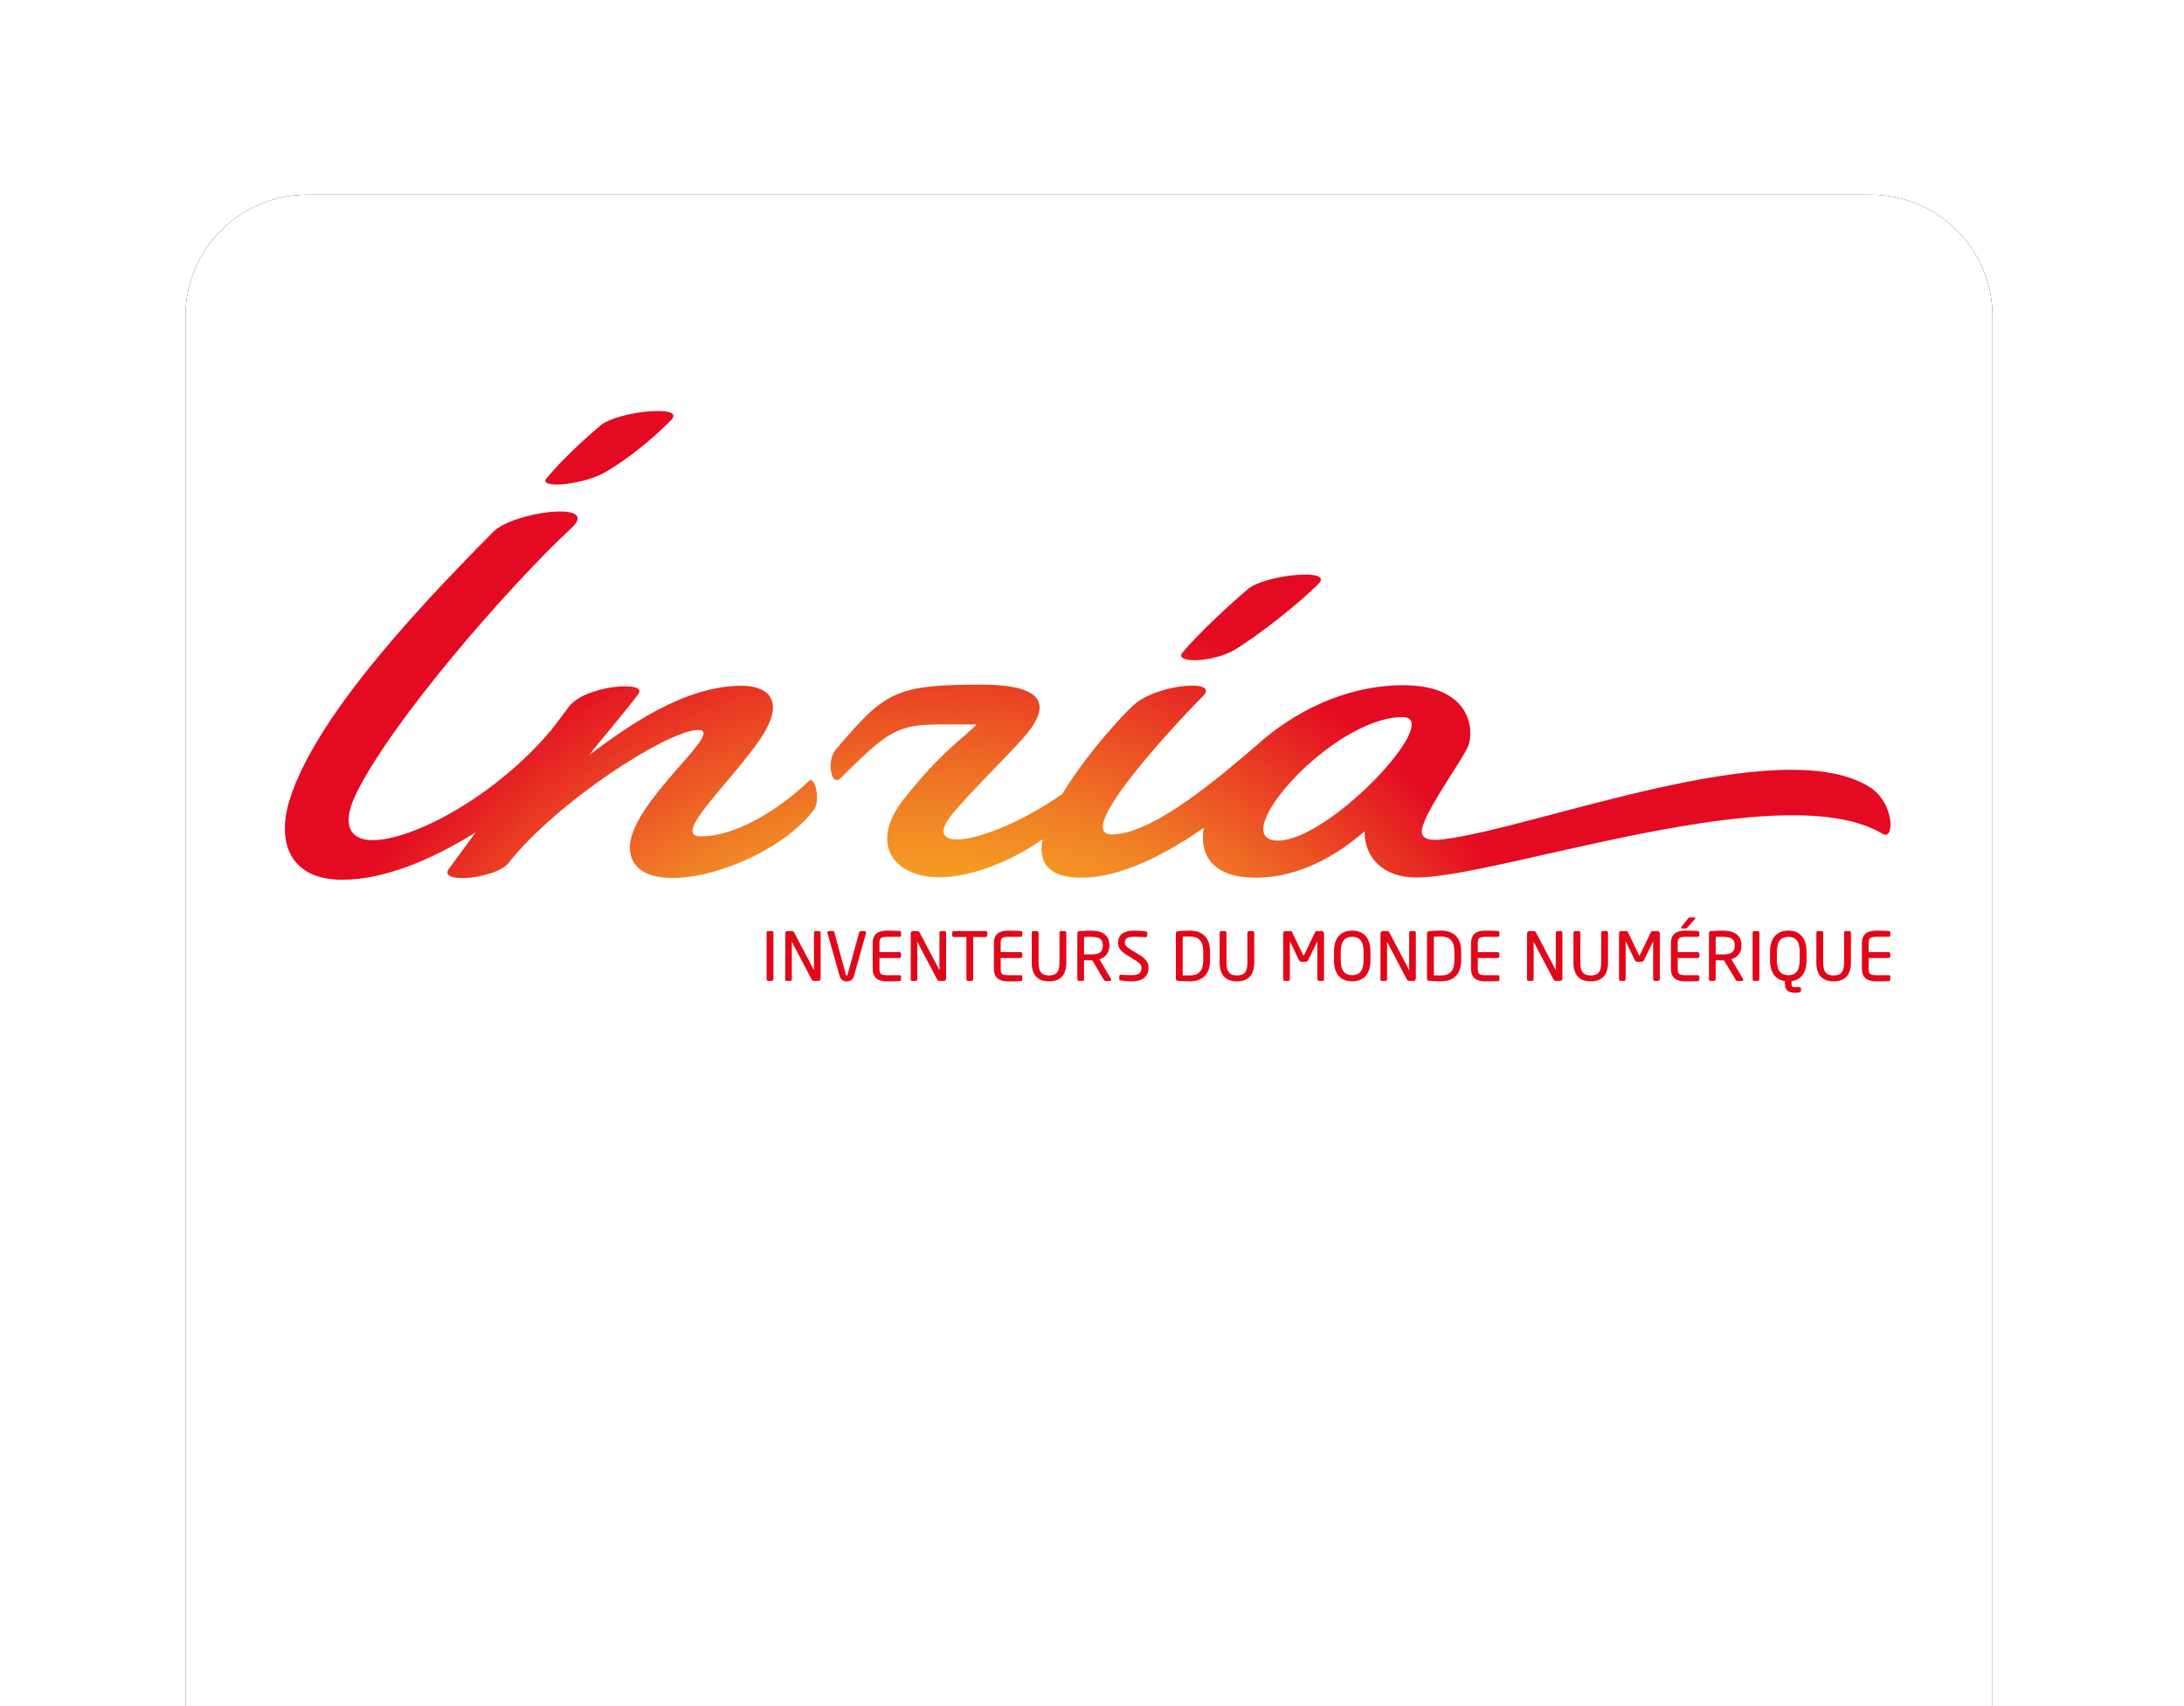 <?xml version="1.0" encoding="UTF-8" standalone="no"?>
<!-- Generator: Adobe Illustrator 15.0.2, SVG Export Plug-In . SVG Version: 6.00 Build 0)  -->

<svg
   xmlns:dc="http://purl.org/dc/elements/1.1/"
   xmlns:cc="http://creativecommons.org/ns#"
   xmlns:rdf="http://www.w3.org/1999/02/22-rdf-syntax-ns#"
   xmlns:svg="http://www.w3.org/2000/svg"
   xmlns="http://www.w3.org/2000/svg"
   xmlns:xlink="http://www.w3.org/1999/xlink"
   xmlns:sodipodi="http://sodipodi.sourceforge.net/DTD/sodipodi-0.dtd"
   xmlns:inkscape="http://www.inkscape.org/namespaces/inkscape"
   version="1.1"
   id="Calque_1"
   x="0px"
   y="0px"
   width="203.647"
   height="159.099"
   viewBox="0 0 203.647 159.099"
   enable-background="new 0 0 595.28 841.89"
   xml:space="preserve"
   inkscape:version="0.47 r22583"
   sodipodi:docname="tabBottom.svg"><defs
   id="defs90"><linearGradient
     inkscape:collect="always"
     id="linearGradient4118"><stop
       style="stop-color:#ffffff;stop-opacity:1;"
       offset="0"
       id="stop4120" /><stop
       style="stop-color:#ffffff;stop-opacity:0;"
       offset="1"
       id="stop4122" /></linearGradient><inkscape:perspective
     sodipodi:type="inkscape:persp3d"
     inkscape:vp_x="0 : 420.94501 : 1"
     inkscape:vp_y="0 : 1000 : 0"
     inkscape:vp_z="595.28003 : 420.94501 : 1"
     inkscape:persp3d-origin="297.64001 : 280.63 : 1"
     id="perspective94" /><inkscape:perspective
     id="perspective3775"
     inkscape:persp3d-origin="0.5 : 0.33333333 : 1"
     inkscape:vp_z="1 : 0.5 : 1"
     inkscape:vp_y="0 : 1000 : 0"
     inkscape:vp_x="0 : 0.5 : 1"
     sodipodi:type="inkscape:persp3d" /><radialGradient
     inkscape:collect="always"
     xlink:href="#linearGradient4118"
     id="radialGradient4124"
     cx="298.344"
     cy="421.127"
     fx="298.344"
     fy="421.127"
     r="101.574"
     gradientTransform="matrix(1,0,0,0.863,0,57.87)"
     gradientUnits="userSpaceOnUse" /><filter
     inkscape:collect="always"
     id="filter4220"
     x="-0.099"
     width="1.198"
     y="-0.119"
     height="1.237"
     color-interpolation-filters="sRGB"><feGaussianBlur
       inkscape:collect="always"
       stdDeviation="6.962"
       id="feGaussianBlur4222" /></filter></defs><sodipodi:namedview
   pagecolor="#ffffff"
   bordercolor="#666666"
   borderopacity="1"
   objecttolerance="10"
   gridtolerance="10"
   guidetolerance="10"
   inkscape:pageopacity="0.04313725"
   inkscape:pageshadow="2"
   inkscape:window-width="1680"
   inkscape:window-height="986"
   id="namedview88"
   showgrid="false"
   inkscape:zoom="0.99999999"
   inkscape:cx="-19.567486"
   inkscape:cy="-32.897875"
   inkscape:window-x="0"
   inkscape:window-y="31"
   inkscape:window-maximized="1"
   inkscape:current-layer="g3" />
<g
   id="g3"
   transform="translate(-196.803,-334.099)">
	<path
   transform="translate(197.157,333.905)"
   id="path4166"
   d="m 28.344,18.344 c -6.316,0 -11.406,5.059 -11.406,11.375 l 0,129.562 168.5,0 0,-129.562 c 0,-6.316 -5.091,-11.375 -11.406,-11.375 l -145.688,0 z"
   style="fill:#000000;fill-opacity:1;stroke:none;filter:url(#filter4220)" /><path
   style="fill:#ffffff;fill-opacity:1;stroke:none"
   d="m 28.344,18.344 c -6.316,0 -11.406,5.059 -11.406,11.375 l 0,129.562 168.5,0 0,-129.562 c 0,-6.316 -5.091,-11.375 -11.406,-11.375 l -145.688,0 z"
   id="rect2902"
   transform="translate(197.157,333.905)" /><g
   id="g15">
		<polygon
   points="381.115,433.479 215.411,433.479 215.375,364.368 381.078,364.368 "
   id="polygon17"
   style="fill:#ffffff" />
		<g
   id="g19">
			<g
   id="g21">
				
					<radialGradient
   id="SVGID_1_"
   cx="275.144"
   cy="385.868"
   r="43.449"
   gradientTransform="matrix(1.5,0,0,1.5,-128.857,-125.135)"
   gradientUnits="userSpaceOnUse">
					<stop
   offset="0.4"
   style="stop-color:#FFCD1D"
   id="stop24" />
					<stop
   offset="0.687"
   style="stop-color:#F08026"
   id="stop26" />
					<stop
   offset="1"
   style="stop-color:#E40A22"
   id="stop28" />
				</radialGradient>
				<path
   d="m 253.332,378.084 c 2.047,-1.234 4.155,-2.886 6.047,-4.805 1.48,-1.502 -5.031,-0.832 -6.597,0.506 -1.684,1.439 -3.417,3.03 -5.002,4.888 -0.928,1.081 3.521,0.634 5.552,-0.589 z m 58.631,16.592 c 2.045,-1.234 5.895,-4.223 7.789,-6.141 1.48,-1.504 -5.031,-0.832 -6.598,0.504 -1.688,1.441 -4.488,4.023 -6.074,5.883 -0.924,1.084 2.852,0.974 4.883,-0.246 z m 59.162,12.806 c -8.346,-5.196 -31.154,3.859 -39.807,4.893 -1.625,0.193 -2.211,-0.216 -1.828,-1.316 0.729,-2.121 3.623,-6.022 4.205,-7.366 0.549,-1.282 0.477,-5.694 -6.049,-5.694 -5.332,0 -10.221,2.477 -13.66,5.591 -3.275,2.795 -9.619,8.321 -13.527,8.321 -4.006,0 7.801,-12.218 8.455,-12.834 1.76,-1.651 -3.789,-1.246 -6.121,0.533 -0.932,0.708 -4.619,4.689 -6.948,8.545 -6.735,4.656 -13.439,5.736 -10.25,1.865 1.697,-2.061 4.567,-4.822 6.541,-7.012 2.755,-3.055 2.258,-5.064 -3.825,-5.064 -8.144,0 -9.006,0.705 -13.601,6.086 -0.853,1.001 -0.412,3.507 0.469,2.637 5.512,-5.453 5.386,-5.008 12.682,-5.008 -1.173,1.248 -3.263,2.49 -6.809,6.991 -3.16,4.014 -1.094,7.259 3.395,7.259 2.481,0 6.186,-1.164 9.574,-3.55 -0.406,2.091 0.432,3.589 3.629,3.589 3.667,0 7.894,-2.202 11.396,-4.651 -0.438,2.657 0.928,4.651 4.848,4.651 3.016,0 6.527,-1.184 10.15,-4.326 -0.02,2.4 1.674,4.309 4.83,4.309 7.686,0 34.236,-9.643 43.471,-4.074 1.159,0.694 1.108,-2.925 -1.22,-4.375 z m -55.164,5.006 c -5.039,0 5.053,-11.518 11.625,-11.518 3.935,10e-4 -6.766,11.518 -11.625,11.518 z m -43.753,-5.546 c -1.973,1.929 -6.294,5.153 -10.07,5.153 -2.793,0 2.771,-5.004 5.527,-9.039 2.629,-3.854 0.478,-5.008 -1.694,-5.008 -5.378,0 -10.63,3.774 -14.192,6.43 1.077,-1.441 2.75,-3.287 4.538,-5.645 0.989,-1.309 -4.94,-0.842 -6.457,1.158 -0.485,0.631 -1.017,1.34 -1.584,2.1 -5.148,6.184 -12.92,10.357 -16.736,10.357 -2.126,0 -2.9,-1.465 -1.576,-4.23 3.189,-6.674 14.182,-19.355 20.156,-24.908 2.712,-2.541 -5.438,-1.506 -7.308,0.371 -8.277,8.332 -16.611,17.629 -18.96,24.863 -1.299,4.002 -0.1,7.594 4.87,7.594 4.082,0 8.602,-2.021 12.439,-4.422 -0.943,1.287 -1.807,2.457 -2.499,3.4 -1.083,1.466 4.409,0.931 5.569,-0.549 4.342,-5.555 14.78,-12.393 17.688,-12.393 2.643,0 -6.466,6.826 -6.381,11.006 0.105,5.488 12.818,2.125 17.132,-3.523 0.676,-0.878 0.147,-3.304 -0.462,-2.715 z"
   id="path30"
   style="fill:url(#SVGID_1_)" />
			</g>
			<g
   id="g32">
				<path
   d="m 268.771,420.922 h -0.34 c -0.09,0 -0.148,0.077 -0.148,0.155 v 4.337 c 0,0.084 0.063,0.158 0.148,0.159 h 0.34 c 0.092,-10e-4 0.147,-0.084 0.148,-0.159 v -4.337 c -10e-4,-0.086 -0.068,-0.155 -0.148,-0.155 z"
   id="path34"
   style="fill:#e20718" />
				<path
   d="m 273.174,420.922 h -0.326 c -0.084,0 -0.149,0.074 -0.149,0.155 v 3.489 l -1.839,-3.5 c -0.047,-0.098 -0.111,-0.148 -0.285,-0.145 h -0.339 c -0.116,0 -0.214,0.09 -0.214,0.211 v 4.33 c 0,0.091 0.089,0.11 0.147,0.11 h 0.32 c 0.085,-10e-4 0.147,-0.073 0.147,-0.154 v -3.496 l 1.859,3.532 c 0.038,0.076 0.122,0.118 0.227,0.118 0.001,0 0.001,0 0.002,0 h 0.383 c 0.119,0 0.215,-0.097 0.215,-0.216 v -4.28 c -10e-4,-0.076 -0.059,-0.154 -0.148,-0.154 z"
   id="path36"
   style="fill:#e20718" />
				<path
   d="m 277.423,420.922 h -0.363 c -0.072,0.004 -0.124,0.06 -0.14,0.122 l -1.079,3.923 c -0.027,0.084 -0.042,0.102 -0.081,0.102 -0.046,-0.002 -0.061,-0.019 -0.088,-0.102 l -1.071,-3.924 c -0.018,-0.065 -0.076,-0.117 -0.146,-0.121 h -0.358 c -0.078,0 -0.146,0.062 -0.146,0.143 0,0.012 -0.001,0.033 0.011,0.055 l 1.136,4.002 c 0.114,0.406 0.427,0.496 0.663,0.495 0.003,0 0.006,0 0.007,0 0.24,0 0.543,-0.093 0.657,-0.495 l 1.131,-4.004 c 0.009,-0.022 0.009,-0.041 0.009,-0.053 -10e-4,-0.08 -0.063,-0.143 -0.142,-0.143 z"
   id="path38"
   style="fill:#e20718" />
				<path
   d="m 280.73,420.918 c -0.265,-0.025 -0.842,-0.039 -1.207,-0.039 -0.87,0.004 -1.348,0.348 -1.349,1.184 v 2.371 c 0.001,0.836 0.479,1.182 1.349,1.183 0.364,0 0.966,-0.007 1.205,-0.031 l -0.004,-0.036 0,0 0.006,0.036 c 0.063,-0.013 0.091,-0.071 0.093,-0.122 v -0.314 c 0,-0.057 -0.042,-0.11 -0.103,-0.11 h -1.189 c -0.65,-0.012 -0.711,-0.142 -0.722,-0.604 v -0.998 h 1.855 c 0.087,0 0.159,-0.071 0.159,-0.158 v -0.236 c 0,-0.087 -0.072,-0.158 -0.159,-0.158 h -1.855 v -0.82 c 0.01,-0.461 0.071,-0.592 0.722,-0.604 h 1.189 c 0.061,0 0.103,-0.054 0.103,-0.11 v -0.307 c -0.002,-0.055 -0.03,-0.113 -0.093,-0.127 z"
   id="path40"
   style="fill:#e20718" />
				<path
   d="m 284.876,420.922 h -0.328 c -0.084,0 -0.146,0.074 -0.146,0.155 v 3.489 l -1.841,-3.5 c -0.045,-0.098 -0.11,-0.148 -0.285,-0.145 h -0.337 c -0.117,0 -0.216,0.09 -0.216,0.211 v 4.33 c 0,0.091 0.087,0.11 0.147,0.11 h 0.32 c 0.085,-10e-4 0.149,-0.073 0.149,-0.154 v -3.493 l 1.858,3.529 c 0.037,0.074 0.122,0.118 0.227,0.118 0.001,0 0.001,0 0.001,0 h 0.383 c 0.119,0 0.214,-0.097 0.214,-0.214 v -4.282 c 0,-0.077 -0.057,-0.154 -0.146,-0.154 z"
   id="path42"
   style="fill:#e20718" />
				<path
   d="m 288.713,420.922 h -2.962 c -0.084,0 -0.159,0.064 -0.161,0.148 v 0.273 c 0,0.092 0.084,0.133 0.161,0.133 h 1.163 v 3.938 c 0,0.084 0.063,0.159 0.149,0.159 h 0.338 c 0.093,-10e-4 0.147,-0.083 0.147,-0.159 v -3.938 h 1.165 c 0.08,0 0.152,-0.049 0.154,-0.133 v -0.273 c -0.002,-0.086 -0.071,-0.148 -0.154,-0.148 z"
   id="path44"
   style="fill:#e20718" />
				<path
   d="m 292.033,420.918 c -0.264,-0.025 -0.843,-0.039 -1.207,-0.039 -0.871,0.004 -1.348,0.346 -1.348,1.184 v 2.372 c 0,0.835 0.477,1.181 1.348,1.182 0.364,0 0.966,-0.006 1.205,-0.031 l -0.004,-0.036 0,0 0.007,0.036 c 0.063,-0.013 0.091,-0.071 0.091,-0.122 v -0.314 c 0,-0.057 -0.039,-0.11 -0.104,-0.11 h -1.189 c -0.647,-0.012 -0.709,-0.142 -0.72,-0.604 v -0.999 h 1.855 c 0.086,0 0.158,-0.071 0.158,-0.158 v -0.234 c 0,-0.089 -0.071,-0.16 -0.158,-0.16 h -1.855 v -0.82 c 0.01,-0.461 0.073,-0.592 0.72,-0.604 h 1.189 c 0.063,0 0.104,-0.055 0.104,-0.111 v -0.307 c -10e-4,-0.053 -0.03,-0.111 -0.092,-0.125 z"
   id="path46"
   style="fill:#e20718" />
				<path
   d="m 296.082,420.922 h -0.334 c -0.088,0 -0.151,0.074 -0.151,0.156 v 2.795 c -0.009,0.796 -0.231,1.184 -0.976,1.189 -0.746,-0.006 -0.967,-0.398 -0.974,-1.189 v -2.795 c 0,-0.089 -0.073,-0.156 -0.154,-0.156 h -0.332 c -0.089,0 -0.154,0.074 -0.154,0.156 v 2.795 c 10e-4,1.188 0.602,1.742 1.615,1.743 1.014,-10e-4 1.611,-0.555 1.612,-1.743 v -2.795 c -10e-4,-0.088 -0.074,-0.156 -0.152,-0.156 z"
   id="path48"
   style="fill:#e20718" />
				<path
   d="m 299.32,423.551 c 0.541,-0.16 0.934,-0.58 0.93,-1.268 v -0.043 c 0,-1.021 -0.771,-1.357 -1.724,-1.361 -0.358,0 -0.82,0.02 -1.088,0.051 -0.116,0.006 -0.188,0.072 -0.181,0.173 v 4.312 c 0,0.084 0.063,0.158 0.146,0.159 h 0.334 c 0.094,-0.001 0.148,-0.083 0.148,-0.159 v -1.773 c 0.299,0.01 0.444,0.016 0.64,0.016 0.037,0 0.067,0 0.104,0 0.012,0 0.023,0 0.033,0 l 1.069,1.819 c 0.045,0.08 0.104,0.098 0.166,0.098 0.006,0 0.016,0 0.021,0 h 0.387 c 0.07,0 0.119,-0.056 0.119,-0.116 0,-0.027 -0.012,-0.054 -0.027,-0.077 l -1.077,-1.831 z m 0.315,-1.311 v 0.043 c -0.006,0.645 -0.369,0.814 -1.109,0.82 -0.136,0 -0.382,-0.005 -0.64,-0.012 v -1.618 c 0.156,-0.015 0.463,-0.015 0.64,-0.015 0.753,0.007 1.103,0.19 1.109,0.782 z"
   id="path50"
   style="fill:#e20718" />
				<path
   d="m 302.912,423.061 -0.564,-0.338 c -0.471,-0.285 -0.654,-0.449 -0.654,-0.715 0.004,-0.428 0.236,-0.541 0.871,-0.55 0.352,0 0.787,0.021 1.057,0.036 0.008,0 0.006,0 0.014,0 0.076,0 0.143,-0.053 0.143,-0.134 v -0.266 c 0,-0.083 -0.066,-0.13 -0.137,-0.14 -0.238,-0.037 -0.713,-0.076 -1.076,-0.076 -0.943,0.004 -1.506,0.359 -1.508,1.129 -0.002,0.51 0.295,0.838 0.863,1.182 l 0.6,0.363 c 0.561,0.348 0.721,0.509 0.721,0.795 -0.006,0.418 -0.17,0.683 -0.896,0.69 -0.283,0 -0.736,-0.013 -1.016,-0.037 -0.01,0 -0.016,0 -0.021,0 -0.066,0 -0.143,0.046 -0.143,0.136 v 0.246 c -0.008,0.072 0.041,0.139 0.148,0.146 0.271,0.044 0.594,0.087 1.031,0.087 1.223,-0.001 1.555,-0.665 1.557,-1.269 -0.002,-0.505 -0.269,-0.862 -0.99,-1.285 z"
   id="path52"
   style="fill:#e20718" />
				<path
   d="m 307.732,420.879 c -0.471,0 -0.947,0.031 -1.129,0.064 -0.094,0.012 -0.162,0.09 -0.16,0.189 v 4.23 c -0.004,0.106 0.068,0.18 0.162,0.191 0.18,0.031 0.656,0.062 1.127,0.062 1.152,-0.001 1.9,-0.62 1.902,-1.952 v -0.832 c -0.001,-1.343 -0.749,-1.948 -1.902,-1.952 z m 1.268,1.953 v 0.832 c -0.006,1.094 -0.541,1.393 -1.268,1.398 -0.273,0 -0.465,0 -0.648,-0.01 v -3.603 c 0.188,-0.011 0.375,-0.015 0.648,-0.015 0.727,0.005 1.262,0.296 1.268,1.398 z"
   id="path54"
   style="fill:#e20718" />
				<path
   d="m 313.602,420.922 h -0.332 c -0.092,0 -0.154,0.074 -0.154,0.155 v 2.796 c -0.008,0.795 -0.227,1.184 -0.975,1.189 -0.744,-0.006 -0.967,-0.398 -0.975,-1.189 v -2.796 c 0,-0.087 -0.068,-0.155 -0.148,-0.155 h -0.334 c -0.09,0 -0.154,0.074 -0.154,0.155 v 2.796 c 0.002,1.189 0.598,1.742 1.611,1.743 1.014,-10e-4 1.613,-0.554 1.613,-1.743 v -2.796 c 0,-0.088 -0.072,-0.155 -0.152,-0.155 z"
   id="path56"
   style="fill:#e20718" />
				<path
   d="m 320.045,420.922 h -0.4 c -0.113,-0.002 -0.193,0.036 -0.23,0.127 l -1.016,2.113 c -0.029,0.055 -0.025,0.043 -0.041,0.047 -0.016,-0.004 -0.012,0.008 -0.043,-0.047 l -1.016,-2.113 c -0.037,-0.091 -0.113,-0.129 -0.229,-0.127 h -0.4 c -0.119,0 -0.217,0.099 -0.217,0.218 v 4.274 c 0,0.088 0.074,0.159 0.16,0.159 h 0.303 c 0.086,0 0.162,-0.071 0.162,-0.159 v -3.537 l 0.828,1.716 c 0.059,0.13 0.145,0.205 0.311,0.2 h 0.281 c 0.164,0.005 0.252,-0.07 0.311,-0.199 l 0.83,-1.717 v 3.537 c 0,0.088 0.07,0.159 0.158,0.159 h 0.305 c 0.088,0 0.16,-0.071 0.16,-0.159 v -4.274 c 0,-0.119 -0.1,-0.218 -0.217,-0.218 z"
   id="path58"
   style="fill:#e20718" />
				<path
   d="m 322.891,420.879 c -0.982,0.004 -1.705,0.593 -1.705,1.973 v 0.795 c 0,1.379 0.723,1.967 1.705,1.97 0.982,-0.003 1.699,-0.591 1.701,-1.97 v -0.795 c -0.002,-1.38 -0.719,-1.969 -1.701,-1.973 z m -1.069,1.973 c 0.008,-1.025 0.416,-1.389 1.068,-1.393 0.658,0.004 1.055,0.365 1.061,1.393 v 0.795 c -0.006,1.025 -0.406,1.386 -1.061,1.392 -0.66,-0.006 -1.061,-0.366 -1.068,-1.392 v -0.795 z"
   id="path60"
   style="fill:#e20718" />
				<path
   d="m 328.676,420.922 h -0.326 c -0.084,0 -0.15,0.074 -0.15,0.155 v 3.491 l -1.838,-3.502 c -0.043,-0.098 -0.115,-0.148 -0.285,-0.145 h -0.34 c -0.113,0 -0.213,0.092 -0.213,0.211 v 4.33 c 0,0.091 0.086,0.11 0.146,0.11 h 0.32 c 0.086,-10e-4 0.15,-0.073 0.15,-0.154 v -3.496 l 1.854,3.532 c 0.041,0.074 0.123,0.118 0.23,0.118 l 0,0 h 0.385 c 0.115,0 0.215,-0.097 0.215,-0.214 v -4.282 c 0,-0.076 -0.056,-0.154 -0.148,-0.154 z"
   id="path62"
   style="fill:#e20718" />
				<path
   d="m 331.152,420.879 c -0.469,0 -0.947,0.031 -1.129,0.064 -0.094,0.012 -0.162,0.089 -0.16,0.189 v 4.23 c -0.002,0.109 0.07,0.18 0.16,0.191 0.182,0.031 0.66,0.062 1.129,0.062 1.152,-0.003 1.9,-0.62 1.902,-1.952 v -0.832 c -10e-4,-1.343 -0.749,-1.948 -1.902,-1.952 z m 0,4.184 c -0.273,0 -0.465,0 -0.648,-0.01 v -3.602 c 0.191,-0.012 0.375,-0.016 0.648,-0.016 0.727,0.005 1.262,0.296 1.266,1.396 v 0.832 c -0.004,1.095 -0.539,1.394 -1.266,1.4 z"
   id="path64"
   style="fill:#e20718" />
				<path
   d="m 336.523,420.918 c -0.262,-0.025 -0.84,-0.039 -1.205,-0.039 -0.871,0.004 -1.348,0.348 -1.35,1.184 v 2.371 c 0.002,0.836 0.479,1.182 1.35,1.183 0.361,0 0.963,-0.006 1.205,-0.03 l -0.006,-0.037 0,0 0.006,0.036 c 0.063,-0.013 0.088,-0.071 0.092,-0.122 v -0.314 c 0,-0.056 -0.039,-0.11 -0.102,-0.11 h -1.191 c -0.648,-0.011 -0.709,-0.142 -0.721,-0.604 v -0.998 h 1.855 c 0.09,0 0.158,-0.071 0.158,-0.158 v -0.234 c 0,-0.089 -0.068,-0.16 -0.158,-0.16 h -1.855 v -0.82 c 0.012,-0.461 0.072,-0.592 0.721,-0.604 h 1.191 c 0.061,0 0.102,-0.054 0.102,-0.11 v -0.307 c -0.004,-0.055 -0.029,-0.113 -0.092,-0.127 z"
   id="path66"
   style="fill:#e20718" />
				<path
   d="m 342.348,420.922 h -0.328 c -0.086,0.004 -0.148,0.074 -0.148,0.156 v 3.49 l -1.842,-3.502 c -0.045,-0.1 -0.113,-0.148 -0.283,-0.145 h -0.342 c -0.113,0 -0.211,0.092 -0.211,0.211 v 4.33 c 0,0.091 0.086,0.11 0.148,0.11 h 0.318 c 0.084,-10e-4 0.146,-0.073 0.146,-0.154 v -3.496 l 1.861,3.532 c 0.033,0.076 0.119,0.118 0.225,0.118 h 0.004 0.379 c 0.121,0 0.215,-0.097 0.215,-0.216 v -4.279 c 0,-0.077 -0.052,-0.155 -0.142,-0.155 z"
   id="path68"
   style="fill:#e20718" />
				<path
   d="m 346.588,420.922 h -0.33 c -0.092,0 -0.154,0.074 -0.154,0.156 v 2.795 c -0.008,0.796 -0.227,1.184 -0.977,1.189 -0.74,-0.006 -0.963,-0.398 -0.969,-1.189 v -2.795 c 0,-0.089 -0.078,-0.156 -0.156,-0.156 h -0.334 c -0.086,0 -0.15,0.074 -0.15,0.156 v 2.795 c 0,1.189 0.6,1.74 1.609,1.743 1.018,-0.003 1.613,-0.554 1.617,-1.743 v -2.795 c 0,-0.089 -0.074,-0.156 -0.156,-0.156 z"
   id="path70"
   style="fill:#e20718" />
				<path
   d="m 351.357,420.922 h -0.4 c -0.113,-0.002 -0.191,0.036 -0.23,0.127 l -1.016,2.113 c -0.029,0.055 -0.023,0.043 -0.041,0.047 -0.018,-0.004 -0.016,0.008 -0.043,-0.047 l -1.014,-2.113 c -0.039,-0.091 -0.117,-0.129 -0.23,-0.127 h -0.4 c -0.119,0 -0.215,0.099 -0.215,0.217 v 4.275 c 0,0.088 0.07,0.159 0.162,0.159 h 0.297 c 0.09,0 0.162,-0.071 0.162,-0.159 v -3.537 l 0.832,1.717 c 0.057,0.129 0.145,0.204 0.307,0.201 h 0.285 c 0.16,0.003 0.25,-0.072 0.307,-0.201 l 0.832,-1.717 v 3.537 c 0,0.088 0.072,0.159 0.16,0.159 h 0.299 c 0.088,0 0.162,-0.071 0.162,-0.159 v -4.275 c -10e-4,-0.118 -0.096,-0.217 -0.216,-0.217 z"
   id="path72"
   style="fill:#e20718" />
				<path
   d="m 355.164,420.918 c -0.266,-0.025 -0.844,-0.039 -1.207,-0.039 -0.871,0.004 -1.348,0.348 -1.348,1.184 v 2.372 c 0,0.835 0.477,1.181 1.348,1.182 0.363,0 0.969,-0.006 1.205,-0.031 l -0.004,-0.036 0,0 0.006,0.036 c 0.064,-0.013 0.094,-0.071 0.094,-0.122 v -0.314 c 0,-0.057 -0.041,-0.11 -0.105,-0.11 h -1.189 c -0.648,-0.011 -0.709,-0.142 -0.721,-0.604 v -0.999 h 1.854 c 0.088,0 0.162,-0.07 0.162,-0.158 v -0.236 c 0,-0.087 -0.074,-0.158 -0.162,-0.158 h -1.854 v -0.82 c 0.012,-0.461 0.072,-0.592 0.721,-0.604 h 1.189 c 0.064,0 0.105,-0.054 0.105,-0.11 v -0.307 c 0,-0.054 -0.029,-0.112 -0.094,-0.126 z"
   id="path74"
   style="fill:#e20718" />
				<path
   d="m 353.656,420.682 h 0.332 c 0.002,0.002 0.002,0.002 0.004,0.002 0.082,0 0.115,-0.049 0.166,-0.105 l 0.693,-0.777 c 0.025,-0.023 0.035,-0.049 0.035,-0.072 0,-0.059 -0.059,-0.08 -0.105,-0.08 h -0.406 c -0.084,-0.004 -0.125,0.041 -0.174,0.106 l -0.607,0.763 c -0.023,0.026 -0.031,0.061 -0.031,0.086 0,0.043 0.044,0.077 0.093,0.077 z"
   id="path76"
   style="fill:#e20718" />
				<path
   d="m 358.24,423.551 c 0.547,-0.16 0.949,-0.58 0.945,-1.267 v -0.042 c 0,-1.023 -0.783,-1.359 -1.76,-1.363 -0.359,0 -0.822,0.02 -1.09,0.051 -0.113,0.006 -0.186,0.074 -0.18,0.173 v 4.312 c 0,0.084 0.064,0.159 0.148,0.159 h 0.332 c 0.096,-0.001 0.146,-0.084 0.146,-0.159 v -1.773 c 0.301,0.011 0.445,0.016 0.643,0.016 0.037,0 0.066,0 0.105,0 0.014,0 0.023,0 0.033,0 l 1.094,1.819 c 0.043,0.082 0.107,0.098 0.166,0.098 0.01,0 0.018,0 0.025,0 h 0.395 c 0.066,0 0.113,-0.056 0.113,-0.118 0.002,-0.025 -0.006,-0.052 -0.023,-0.074 l -1.092,-1.832 z m 0.319,-1.309 v 0.042 c -0.004,0.644 -0.377,0.813 -1.133,0.819 -0.135,0 -0.385,-0.005 -0.643,-0.012 v -1.618 c 0.158,-0.015 0.467,-0.015 0.643,-0.015 0.767,0.007 1.129,0.192 1.133,0.784 z"
   id="path78"
   style="fill:#e20718" />
				<path
   d="m 360.709,420.922 h -0.34 c -0.09,0 -0.145,0.077 -0.145,0.156 v 4.336 c 0,0.084 0.057,0.159 0.145,0.159 h 0.34 c 0.092,-10e-4 0.146,-0.084 0.146,-0.159 v -4.336 c 0,-0.087 -0.062,-0.156 -0.146,-0.156 z"
   id="path80"
   style="fill:#e20718" />
				<path
   d="m 363.557,420.879 c -0.984,0.004 -1.705,0.592 -1.705,1.973 v 0.795 c -0.004,1.227 0.57,1.832 1.389,1.945 v 0.246 c 0,0.664 0.354,0.842 0.963,0.842 0.311,-0.003 0.518,-0.024 0.533,-0.184 v -0.209 c 0,-0.096 -0.094,-0.135 -0.172,-0.135 h -0.361 c -0.314,-0.013 -0.334,-0.018 -0.346,-0.32 V 425.6 c 0.824,-0.11 1.402,-0.721 1.396,-1.953 v -0.795 c -0.002,-1.381 -0.717,-1.969 -1.697,-1.973 z m -1.069,1.973 c 0.008,-1.027 0.414,-1.387 1.068,-1.394 0.656,0.007 1.053,0.366 1.061,1.394 v 0.795 c -0.008,1.025 -0.41,1.386 -1.061,1.392 -0.66,-0.006 -1.061,-0.366 -1.068,-1.392 v -0.795 z"
   id="path82"
   style="fill:#e20718" />
				<path
   d="m 369.24,420.922 h -0.332 c -0.09,0 -0.154,0.076 -0.154,0.156 v 2.795 c -0.008,0.796 -0.229,1.184 -0.973,1.189 -0.744,-0.006 -0.967,-0.398 -0.975,-1.189 v -2.795 c 0,-0.091 -0.07,-0.156 -0.152,-0.156 h -0.336 c -0.088,0 -0.148,0.076 -0.148,0.156 v 2.795 c 0,1.189 0.6,1.742 1.611,1.743 1.012,-10e-4 1.611,-0.554 1.613,-1.743 v -2.795 c 10e-4,-0.091 -0.074,-0.156 -0.154,-0.156 z"
   id="path84"
   style="fill:#e20718" />
				<path
   d="m 371.771,421.458 h 1.189 c 0.061,0 0.104,-0.054 0.104,-0.11 v -0.307 c 0,-0.051 -0.029,-0.109 -0.09,-0.123 -0.266,-0.025 -0.844,-0.039 -1.209,-0.039 -0.869,0.004 -1.348,0.348 -1.35,1.184 v 2.372 c 0.002,0.835 0.48,1.181 1.35,1.182 0.365,0 0.969,-0.007 1.209,-0.03 l -0.008,-0.037 0.008,0.036 c 0.061,-0.013 0.09,-0.071 0.09,-0.122 v -0.314 c 0,-0.057 -0.043,-0.11 -0.104,-0.11 h -1.189 c -0.645,-0.012 -0.709,-0.142 -0.721,-0.604 v -0.999 h 1.855 c 0.088,0 0.158,-0.071 0.158,-0.158 v -0.236 c 0,-0.087 -0.07,-0.158 -0.158,-0.158 h -1.855 v -0.82 c 0.013,-0.463 0.077,-0.594 0.721,-0.607 z"
   id="path86"
   style="fill:#e20718" />
			</g>
		</g>
	</g>
	
</g>
</svg>